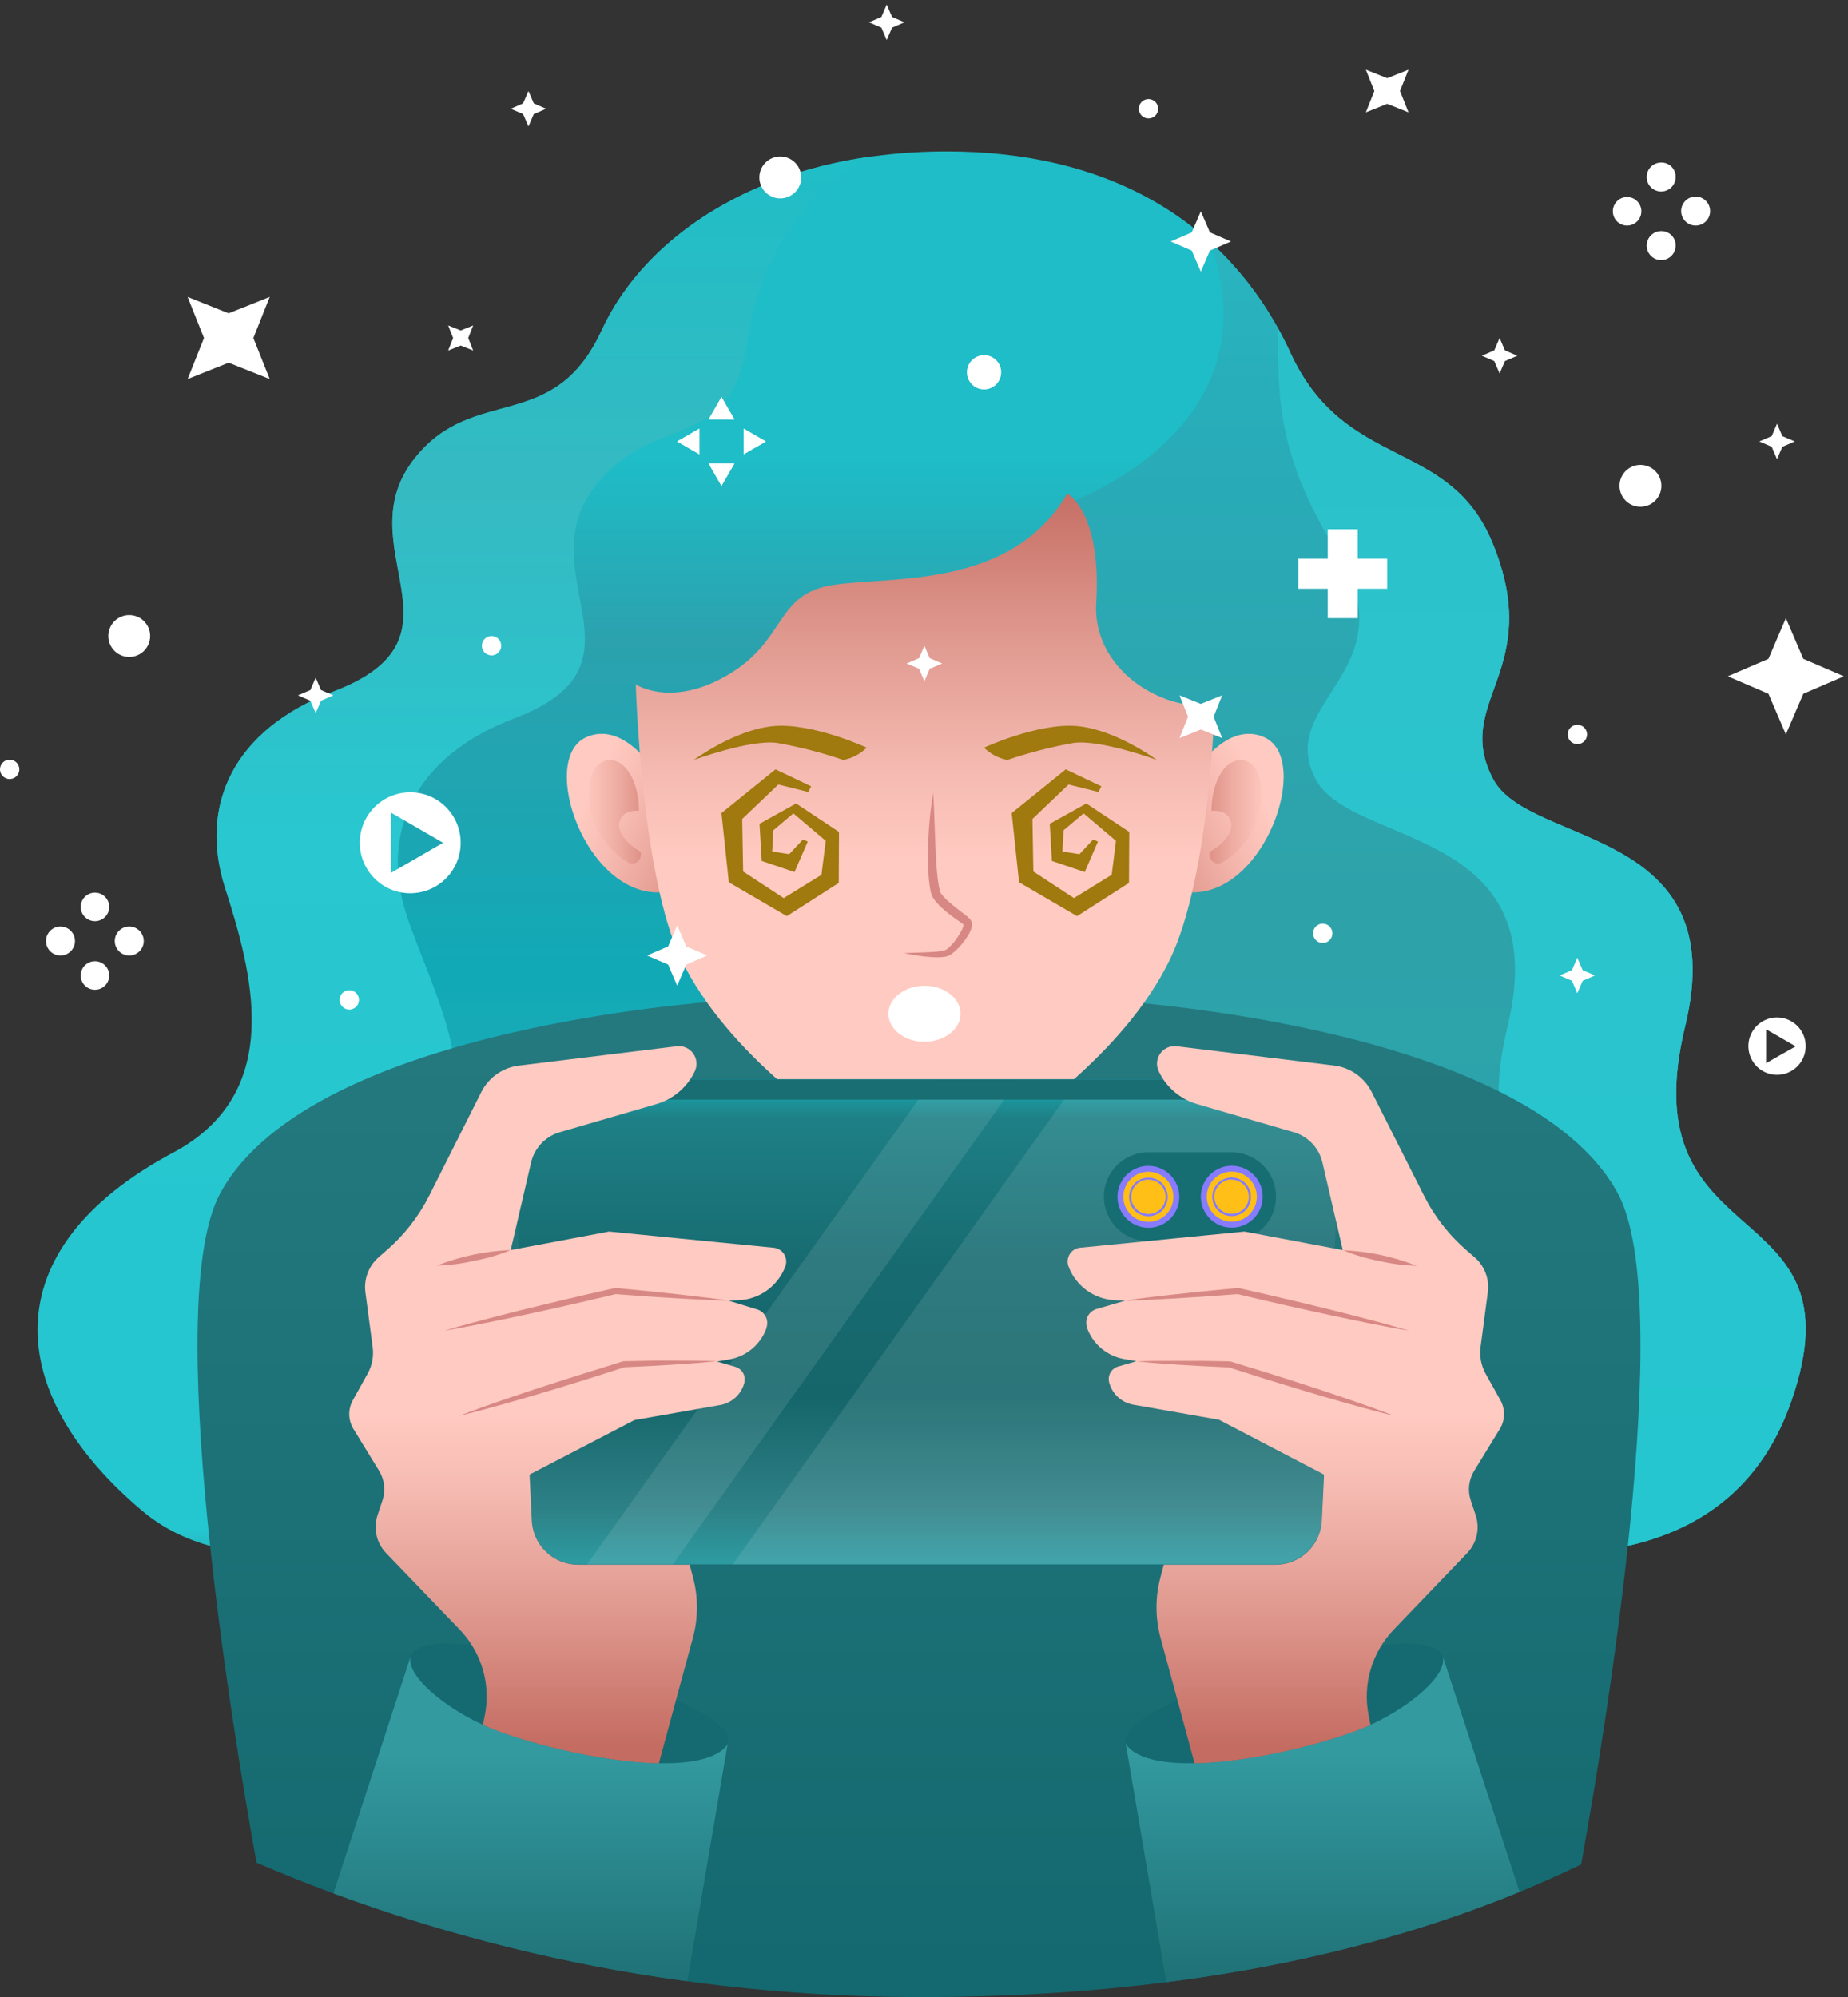 <svg width="235" height="254" viewBox="0 0 235 254" fill="none" xmlns="http://www.w3.org/2000/svg">
<rect x="0" y="0" width="235" height="254" fill="#333333" stroke="none"/>
<path d="M76.506 42.021C82.124 29.823 97.404 19.261 120.416 19.261C140.233 19.261 156.029 27.46 164.112 44.924C171.088 60.007 184.278 55.609 189.804 69.081C196.498 85.388 184.623 89.189 189.89 99.124C194.476 107.779 220.481 105.035 214.292 130.533C207.021 160.44 237.218 151.269 227.771 178.286C215.011 214.794 158.242 188.478 158.242 188.478L74.963 185.052C74.963 185.052 36.763 207.861 18.071 192.114C0.628 177.4 1.009 158.896 25.3 148.587C42.909 141.131 31.913 123.274 28.6 112.829C25.287 102.384 29.682 92.757 42.356 87.953C60.673 81.014 43.678 69.567 52.805 58.18C60.291 48.867 70.415 55.265 76.506 42.021Z" fill="url(#paint0_linear_408_2057)"/>
<path d="M214.291 130.52C220.481 105.023 194.475 107.76 189.89 99.111C184.622 89.177 196.497 85.375 189.804 69.068C184.272 55.597 171.088 59.995 164.111 44.912C161.68 39.527 158.182 34.693 153.828 30.702C162.624 54.692 135.813 63.993 135.813 63.993L112.764 186.596L158.248 188.441C158.248 188.441 215.011 214.794 227.771 178.285C237.218 151.269 207.02 160.44 214.291 130.52Z" fill="url(#paint1_linear_408_2057)"/>
<path d="M41.126 195.521C23.689 180.807 24.064 162.304 48.361 151.994C65.964 144.539 54.974 126.681 51.655 116.236C48.336 105.791 52.737 96.165 65.417 91.36C83.728 84.422 66.739 72.974 75.866 61.588C83.34 52.275 92.824 57.848 95.025 43.558C96.482 34.097 100.852 25.436 110.784 19.906C93.126 22.367 81.281 31.594 76.493 42.051C70.402 55.295 60.279 48.898 52.805 58.211C43.665 69.597 60.66 81.045 42.356 87.983C29.681 92.787 25.281 102.414 28.6 112.859C31.919 123.304 36.516 138.855 22.041 146.581C-1.241 159.001 0.627 177.43 18.071 192.144C24.783 197.816 34.052 198.492 43.112 197.065C42.419 196.592 41.756 196.076 41.126 195.521Z" fill="url(#paint2_linear_408_2057)"/>
<path d="M181.302 191.868L165.045 191.197C172.587 193.953 185.328 197.767 197.517 197.625C191.978 196.107 186.559 194.183 181.302 191.868Z" fill="url(#paint3_linear_408_2057)"/>
<path d="M214.292 130.52C220.482 105.022 194.476 107.76 189.891 99.111C184.623 89.176 196.498 85.375 189.804 69.068C184.273 55.596 171.088 59.994 164.112 44.911C163.608 43.822 163.08 42.777 162.514 41.762C162.514 50.429 162.33 57.786 170.031 70.249C179.362 85.35 162.041 89.176 167.302 99.111C171.894 107.766 197.893 105.022 191.71 130.52C184.451 160.44 214.636 151.268 205.177 178.285C201.372 189.167 193.658 194.469 184.703 196.548C201.341 199.378 220.906 197.908 227.765 178.285C237.218 151.268 207.021 160.44 214.292 130.52Z" fill="url(#paint4_linear_408_2057)"/>
<path d="M205.735 151.791C193.977 130.046 140.288 127.186 140.288 127.186H93.433C93.433 127.186 39.743 130.064 27.991 151.791C20.542 165.57 29.552 219.905 32.62 236.907C57.371 247.543 86.549 254.18 118.572 253.996C152.452 253.799 179.502 247.543 201.064 237.129C204.094 220.379 213.216 165.625 205.735 151.791Z" fill="url(#paint5_linear_408_2057)"/>
<path d="M153.145 96.669C153.145 96.669 156.71 91.828 160.859 93.809C166.803 96.645 160.859 114.053 151.184 113.493C151.184 113.469 150.33 103.055 153.145 96.669Z" fill="url(#paint6_linear_408_2057)"/>
<path d="M157.646 96.656C155.218 96.921 154.038 100.279 154.069 103.14C154.069 103.14 156.048 102.838 156.528 104.493C157.007 106.148 154.714 107.956 153.823 108.332V108.682C153.815 108.88 153.86 109.075 153.954 109.249C154.047 109.423 154.186 109.569 154.355 109.671C154.524 109.773 154.717 109.827 154.915 109.829C155.112 109.83 155.306 109.778 155.477 109.679C156.793 108.878 157.912 107.79 158.748 106.496C159.585 105.202 160.118 103.735 160.308 102.205C160.873 96.306 157.646 96.656 157.646 96.656Z" fill="url(#paint7_linear_408_2057)"/>
<path d="M82.172 96.669C82.172 96.669 78.607 91.828 74.458 93.809C68.515 96.645 74.458 114.053 84.133 113.493C84.133 113.469 84.987 103.055 82.172 96.669Z" fill="url(#paint8_linear_408_2057)"/>
<path d="M77.677 96.656C80.099 96.921 81.279 100.279 81.248 103.14C81.248 103.14 79.269 102.838 78.79 104.493C78.31 106.148 80.633 107.956 81.494 108.332V108.682C81.503 108.88 81.458 109.077 81.364 109.252C81.27 109.427 81.131 109.573 80.961 109.675C80.791 109.777 80.596 109.832 80.398 109.832C80.2 109.833 80.005 109.78 79.834 109.679C77.941 108.59 75.311 105.822 74.985 102.205C74.444 96.306 77.677 96.656 77.677 96.656Z" fill="url(#paint9_linear_408_2057)"/>
<path d="M154.468 89.712C154.468 89.712 153.853 111.506 148.77 122.038C142.98 133.977 129.562 143.284 122.402 147.615C120.984 148.472 119.359 148.926 117.703 148.926C116.046 148.926 114.421 148.472 113.004 147.615C105.843 143.309 92.425 133.977 86.635 122.038C81.528 111.506 80.852 87.049 80.852 87.049C80.852 87.049 85.468 90.124 92.776 85.708C100.084 81.291 98.572 75.49 106.021 74.383C113.471 73.276 128.659 74.9 135.715 62.775C135.715 62.775 140.098 65.101 139.403 76.591C138.856 85.019 147.547 90.537 154.468 89.712Z" fill="url(#paint10_linear_408_2057)"/>
<path d="M106.657 112.294L100.056 116.52L92.68 112.214L91.746 103.411L98.618 97.851L103.148 100.01L102.779 100.729L98.974 99.776L94.383 104.162L94.5 110.842L99.657 114.225L104.463 111.261L105.004 106.942L100.886 103.448L98.335 105.607L98.194 108.302L100.357 108.64L102.115 106.758L102.718 107.035L101.033 110.91L96.86 109.501L96.583 104.777L101.236 102.193L106.688 105.81L106.657 112.294Z" fill="#A0790F"/>
<path d="M143.566 112.294L136.964 116.52L129.589 112.214L128.654 103.411L135.526 97.851L140.056 100.01L139.687 100.729L135.883 99.776L131.291 104.162L131.408 110.842L136.565 114.225L141.371 111.261L141.912 106.942L137.794 103.448L135.243 105.607L135.102 108.302L137.266 108.64L139.023 106.758L139.62 107.035L137.942 110.91L133.768 109.501L133.492 104.777L138.144 102.193L143.603 105.81L143.566 112.294Z" fill="#A0790F"/>
<path d="M122.149 128.939C122.149 130.901 120.09 132.494 117.552 132.494C115.013 132.494 112.979 130.901 112.979 128.939C112.979 126.976 115.038 125.377 117.57 125.377C120.102 125.377 122.149 126.97 122.149 128.939Z" fill="white"/>
<path d="M168.071 193.35C168 194.864 167.349 196.291 166.254 197.337C165.158 198.383 163.703 198.966 162.189 198.966H73.513C71.999 198.967 70.543 198.383 69.446 197.338C68.35 196.292 67.698 194.864 67.625 193.35L64.945 137.274H170.757L168.071 193.35Z" fill="url(#paint11_linear_408_2057)"/>
<path opacity="0.1" d="M118.628 137.274L74.656 198.966H79.493H85.56L129.538 137.274H118.628Z" fill="white"/>
<path opacity="0.1" d="M168.071 193.35L170.757 137.274H137.148L93.176 198.966H162.189C163.702 198.966 165.158 198.383 166.254 197.337C167.349 196.291 168 194.864 168.071 193.35Z" fill="white"/>
<path d="M164.376 137.274H71.312V139.852H164.376V137.274Z" fill="#186E73"/>
<path d="M52.165 210.851L42.398 240.814C56.947 246.171 72.039 249.917 87.403 251.985L92.541 221.726L52.165 210.851Z" fill="url(#paint12_linear_408_2057)"/>
<path d="M54.85 209.159C48.703 210.075 54.18 215.852 60.788 219.075C67.395 222.298 87.445 226.942 92.165 222.292C96.886 217.642 63.965 207.806 54.85 209.159Z" fill="#146A70"/>
<path d="M98.448 158.699L77.452 156.632L64.944 158.988L67.537 147.848C67.749 146.939 68.199 146.103 68.841 145.427C69.482 144.75 70.293 144.256 71.189 143.997L83.481 140.417C84.545 140.107 85.53 139.573 86.372 138.852C87.213 138.13 87.891 137.238 88.362 136.234C88.53 135.873 88.598 135.473 88.56 135.076C88.522 134.679 88.379 134.299 88.145 133.976C87.912 133.653 87.596 133.399 87.231 133.239C86.866 133.079 86.465 133.019 86.069 133.066L65.989 135.527C64.977 135.651 64.011 136.023 63.177 136.61C62.343 137.197 61.666 137.981 61.207 138.892L54.587 152.056C53.237 154.731 51.374 157.114 49.104 159.068L48.176 159.88C47.541 160.426 47.053 161.121 46.755 161.903C46.456 162.685 46.358 163.529 46.467 164.358L47.389 171.322C47.548 172.494 47.321 173.685 46.744 174.717L44.869 178.088C44.556 178.648 44.398 179.281 44.411 179.922C44.424 180.563 44.608 181.189 44.943 181.736L48.213 187.075C48.554 187.635 48.769 188.263 48.841 188.914C48.913 189.566 48.842 190.225 48.631 190.846L48.016 192.692C47.735 193.521 47.688 194.411 47.88 195.265C48.072 196.119 48.496 196.904 49.104 197.533L58.441 207.246C59.821 208.673 60.835 210.415 61.394 212.321C61.953 214.227 62.04 216.241 61.649 218.189L61.409 219.382C66.191 221.523 76.259 224.119 83.783 224.266L88.122 208.273C88.797 205.761 88.797 203.114 88.122 200.602L87.704 199.009H73.512C71.997 199.009 70.541 198.426 69.445 197.38C68.348 196.335 67.696 194.907 67.624 193.393L67.341 187.543L80.672 180.616L91.582 178.697C92.314 178.571 92.994 178.236 93.54 177.732C94.085 177.227 94.473 176.576 94.656 175.855C94.762 175.435 94.701 174.989 94.486 174.613C94.27 174.236 93.917 173.958 93.5 173.838L91.183 173.167L92.738 172.896C93.802 172.711 94.799 172.249 95.628 171.556C96.456 170.862 97.088 169.963 97.459 168.947V168.88C97.543 168.648 97.58 168.402 97.565 168.156C97.551 167.91 97.486 167.67 97.374 167.45C97.263 167.23 97.108 167.035 96.918 166.878C96.729 166.721 96.509 166.604 96.272 166.536L92.627 165.416L93.937 165.367C95.239 165.313 96.496 164.875 97.551 164.109C98.606 163.344 99.412 162.283 99.868 161.061C99.96 160.813 99.995 160.547 99.97 160.284C99.945 160.02 99.861 159.766 99.725 159.539C99.589 159.312 99.403 159.119 99.182 158.973C98.961 158.828 98.71 158.734 98.448 158.699Z" fill="url(#paint13_linear_408_2057)"/>
<path d="M64.941 158.988C61.718 159.114 58.539 159.781 55.537 160.963C57.15 160.925 58.755 160.719 60.325 160.348C61.908 160.06 63.455 159.604 64.941 158.988Z" fill="#D88884"/>
<path d="M56.488 169.249C60.127 168.634 66.833 167.262 74.491 165.49L78.296 164.592L82.66 164.912L86.606 165.158C89.065 165.299 91.112 165.392 92.63 165.416C91.124 165.189 89.083 164.93 86.649 164.66L82.722 164.241L78.241 163.805L74.307 164.703C66.648 166.481 60.016 168.184 56.488 169.249Z" fill="#D88884"/>
<path d="M58.406 180.069C61.701 179.294 67.749 177.572 74.645 175.413L79.415 173.893L82.974 173.721L86.201 173.524C88.211 173.395 89.889 173.26 91.173 173.124C89.895 173.075 88.198 173.057 86.188 173.057H82.955L79.267 173.124L74.406 174.644C67.497 176.803 61.553 178.833 58.406 180.069Z" fill="#D88884"/>
<path d="M156.616 157.851H146.019C145.278 157.851 144.544 157.705 143.859 157.42C143.174 157.136 142.551 156.72 142.027 156.195C141.503 155.67 141.088 155.046 140.805 154.361C140.522 153.675 140.376 152.94 140.377 152.198C140.377 150.7 140.971 149.264 142.03 148.205C143.088 147.146 144.523 146.551 146.019 146.551H156.616C158.113 146.551 159.549 147.146 160.608 148.204C161.667 149.263 162.263 150.7 162.265 152.198C162.265 153.697 161.669 155.135 160.61 156.195C159.551 157.255 158.114 157.851 156.616 157.851Z" fill="url(#paint14_linear_408_2057)"/>
<path d="M149.967 152.216C149.967 152.995 149.736 153.756 149.304 154.403C148.872 155.051 148.258 155.555 147.539 155.853C146.82 156.151 146.029 156.229 145.266 156.077C144.503 155.925 143.802 155.551 143.252 155C142.702 154.449 142.327 153.748 142.175 152.984C142.023 152.221 142.101 151.429 142.399 150.71C142.697 149.99 143.201 149.375 143.848 148.943C144.495 148.51 145.255 148.279 146.033 148.279C147.077 148.279 148.077 148.694 148.815 149.432C149.553 150.171 149.967 151.172 149.967 152.216Z" fill="#877BFF"/>
<path d="M146.034 155.402C147.792 155.402 149.217 153.976 149.217 152.216C149.217 150.456 147.792 149.029 146.034 149.029C144.275 149.029 142.85 150.456 142.85 152.216C142.85 153.976 144.275 155.402 146.034 155.402Z" fill="#FFBF16"/>
<path d="M146.035 154.695C145.548 154.695 145.073 154.55 144.669 154.28C144.265 154.009 143.949 153.625 143.763 153.176C143.577 152.726 143.529 152.231 143.623 151.754C143.718 151.277 143.952 150.838 144.296 150.494C144.64 150.15 145.078 149.916 145.555 149.821C146.032 149.726 146.526 149.775 146.976 149.961C147.425 150.147 147.809 150.462 148.079 150.867C148.349 151.272 148.493 151.747 148.493 152.234C148.493 152.887 148.234 153.512 147.773 153.974C147.312 154.435 146.687 154.695 146.035 154.695ZM146.035 150.026C145.602 150.026 145.179 150.154 144.819 150.395C144.459 150.635 144.179 150.977 144.013 151.377C143.848 151.778 143.804 152.218 143.889 152.643C143.973 153.068 144.181 153.458 144.488 153.764C144.794 154.07 145.183 154.279 145.608 154.363C146.032 154.448 146.472 154.404 146.872 154.239C147.272 154.073 147.614 153.792 147.854 153.432C148.095 153.072 148.223 152.649 148.223 152.216C148.22 151.637 147.988 151.083 147.578 150.675C147.168 150.267 146.613 150.038 146.035 150.038V150.026Z" fill="#877BFF"/>
<path d="M160.571 152.197C160.572 152.976 160.342 153.738 159.911 154.386C159.479 155.034 158.865 155.54 158.147 155.839C157.428 156.138 156.637 156.217 155.873 156.065C155.11 155.914 154.408 155.54 153.857 154.989C153.307 154.439 152.931 153.738 152.779 152.974C152.627 152.21 152.704 151.418 153.002 150.698C153.3 149.979 153.804 149.363 154.451 148.931C155.098 148.498 155.859 148.267 156.637 148.267C157.679 148.267 158.679 148.681 159.416 149.418C160.154 150.154 160.569 151.154 160.571 152.197Z" fill="#877BFF"/>
<path d="M156.639 155.384C158.397 155.384 159.823 153.957 159.823 152.197C159.823 150.437 158.397 149.011 156.639 149.011C154.881 149.011 153.455 150.437 153.455 152.197C153.455 153.957 154.881 155.384 156.639 155.384Z" fill="#FFBF16"/>
<path d="M156.619 154.676C156.132 154.676 155.657 154.532 155.253 154.261C154.849 153.991 154.533 153.607 154.347 153.157C154.161 152.707 154.113 152.213 154.207 151.735C154.302 151.258 154.536 150.82 154.88 150.476C155.224 150.131 155.662 149.897 156.139 149.802C156.616 149.707 157.11 149.756 157.56 149.942C158.009 150.128 158.393 150.444 158.663 150.848C158.933 151.253 159.077 151.729 159.077 152.215C159.077 152.868 158.818 153.494 158.357 153.955C157.896 154.417 157.271 154.676 156.619 154.676ZM156.619 150.007C156.186 150.007 155.763 150.136 155.403 150.376C155.043 150.617 154.763 150.959 154.597 151.359C154.432 151.759 154.388 152.199 154.473 152.624C154.557 153.049 154.765 153.439 155.071 153.745C155.378 154.052 155.767 154.26 156.192 154.345C156.616 154.429 157.056 154.386 157.456 154.22C157.856 154.054 158.198 153.774 158.438 153.414C158.679 153.053 158.807 152.63 158.807 152.197C158.797 151.622 158.563 151.074 158.153 150.67C157.744 150.266 157.193 150.039 156.619 150.038V150.007Z" fill="#877BFF"/>
<path d="M143.152 221.726L148.309 252.102C165.292 249.942 180.185 245.993 193.24 240.623L183.529 210.851L143.152 221.726Z" fill="url(#paint15_linear_408_2057)"/>
<path d="M180.844 209.159C186.99 210.075 181.514 215.852 174.906 219.075C168.299 222.298 148.249 226.942 143.559 222.292C138.869 217.642 171.734 207.806 180.844 209.159Z" fill="#146A70"/>
<path d="M137.25 158.7L158.247 156.633L170.755 158.989L168.167 147.849C167.955 146.94 167.505 146.105 166.863 145.428C166.222 144.751 165.412 144.257 164.516 143.998L152.223 140.418C151.159 140.109 150.173 139.576 149.331 138.854C148.489 138.133 147.811 137.24 147.343 136.235C147.173 135.874 147.103 135.474 147.14 135.077C147.177 134.68 147.319 134.3 147.553 133.976C147.786 133.653 148.102 133.398 148.467 133.238C148.832 133.078 149.234 133.019 149.629 133.067L169.71 135.527C170.715 135.66 171.671 136.037 172.497 136.626C173.322 137.215 173.99 137.997 174.443 138.905L181.075 152.056C182.42 154.732 184.281 157.116 186.551 159.069L187.492 159.881C188.128 160.425 188.617 161.12 188.916 161.902C189.214 162.684 189.312 163.529 189.2 164.359L188.278 171.322C188.126 172.494 188.352 173.684 188.924 174.718L190.805 178.089C191.115 178.649 191.272 179.282 191.259 179.923C191.246 180.563 191.064 181.189 190.731 181.736L187.461 187.076C187.118 187.635 186.903 188.262 186.829 188.914C186.756 189.566 186.827 190.225 187.037 190.847L187.651 192.692C187.932 193.521 187.979 194.41 187.788 195.264C187.598 196.118 187.176 196.903 186.57 197.533L177.252 207.246C175.874 208.676 174.863 210.418 174.304 212.323C173.745 214.229 173.656 216.242 174.043 218.189L174.283 219.383C169.501 221.523 159.439 224.119 151.91 224.267L147.57 208.273C146.9 205.76 146.9 203.116 147.57 200.603L147.994 199.009H162.205C163.719 199.01 165.175 198.426 166.27 197.38C167.365 196.334 168.016 194.907 168.087 193.393L168.37 187.543L155.02 180.574L144.116 178.655C143.384 178.529 142.704 178.194 142.159 177.689C141.613 177.185 141.226 176.533 141.043 175.813C140.935 175.391 140.996 174.944 141.213 174.567C141.43 174.19 141.786 173.913 142.204 173.795L144.515 173.125L142.96 172.854C141.896 172.669 140.9 172.206 140.071 171.513C139.242 170.82 138.611 169.92 138.24 168.905V168.837C138.156 168.606 138.12 168.359 138.135 168.114C138.15 167.868 138.215 167.628 138.326 167.408C138.438 167.189 138.593 166.994 138.782 166.837C138.971 166.68 139.19 166.563 139.426 166.493L143.114 165.417L141.799 165.368C140.497 165.313 139.241 164.875 138.187 164.109C137.133 163.343 136.328 162.283 135.873 161.062C135.782 160.817 135.746 160.554 135.768 160.293C135.79 160.033 135.87 159.78 136.002 159.554C136.134 159.328 136.314 159.134 136.53 158.986C136.746 158.838 136.992 158.74 137.25 158.7Z" fill="url(#paint16_linear_408_2057)"/>
<path d="M170.754 158.988C172.241 159.612 173.791 160.076 175.376 160.372C176.944 160.744 178.547 160.95 180.158 160.987C177.157 159.804 173.977 159.137 170.754 159.013V158.988Z" fill="#D88884"/>
<path d="M179.208 169.249C175.68 168.184 169.048 166.481 161.383 164.703L157.449 163.805L152.975 164.241L149.041 164.66C146.582 164.93 144.566 165.189 143.066 165.416C144.585 165.416 146.638 165.299 149.084 165.158L153.03 164.912L157.394 164.592L161.205 165.49C168.869 167.262 175.575 168.652 179.208 169.249Z" fill="#D88884"/>
<path d="M177.295 180.069C174.141 178.839 168.185 176.803 161.314 174.644L156.427 173.143L152.739 173.081H149.512C147.503 173.081 145.825 173.081 144.521 173.149C145.794 173.284 147.49 173.419 149.494 173.549L152.721 173.745L156.286 173.918L161.056 175.437C167.946 177.572 174 179.294 177.295 180.069Z" fill="#D88884"/>
<path d="M114.965 121.219C115.813 121.408 116.671 121.552 117.534 121.65C118.038 121.699 118.573 121.748 119.151 121.754C119.457 121.761 119.763 121.745 120.066 121.705C120.432 121.659 120.778 121.514 121.068 121.287C121.609 120.868 122.092 120.38 122.507 119.835C122.728 119.552 122.934 119.256 123.121 118.949C123.345 118.594 123.505 118.203 123.594 117.793C123.626 117.627 123.617 117.456 123.569 117.295C123.521 117.133 123.435 116.986 123.318 116.864C123.171 116.709 123.01 116.567 122.838 116.44L121.966 115.763C121.384 115.325 120.826 114.857 120.294 114.36C120.049 114.129 119.829 113.874 119.636 113.598C119.592 113.537 119.553 113.474 119.519 113.407V113.364V113.265C119.483 113.099 119.433 112.946 119.396 112.773C119.274 112.084 119.187 111.383 119.132 110.694C119.015 109.316 118.966 107.988 118.917 106.763C118.825 104.303 118.77 102.261 118.665 100.821C118.337 102.787 118.131 104.772 118.05 106.763C117.995 107.994 117.964 109.341 118.05 110.768C118.078 111.514 118.152 112.258 118.272 112.995C118.302 113.186 118.358 113.389 118.401 113.61L118.444 113.788C118.473 113.858 118.506 113.925 118.542 113.991C118.594 114.093 118.652 114.191 118.714 114.287C118.956 114.635 119.232 114.959 119.538 115.252C120.104 115.787 120.705 116.282 121.339 116.735L122.212 117.35C122.334 117.442 122.513 117.59 122.55 117.621C122.485 117.892 122.384 118.152 122.248 118.396C122.102 118.673 121.94 118.942 121.763 119.202C121.437 119.702 121.051 120.161 120.613 120.567C120.442 120.732 120.23 120.846 119.999 120.899C119.737 120.959 119.473 121.002 119.206 121.028C118.665 121.084 118.136 121.102 117.639 121.121L114.965 121.219Z" fill="#D88884"/>
<path d="M125.135 95.088C125.135 95.088 132.056 91.896 136.997 92.351C141.939 92.806 147.115 96.657 147.115 96.657C147.115 96.657 139.966 94.024 136.543 94.486C133.682 94.992 130.865 95.718 128.116 96.657C126.986 96.449 125.946 95.902 125.135 95.088Z" fill="#A0790F"/>
<path d="M110.214 95.088C110.214 95.088 103.293 91.896 98.352 92.351C93.41 92.806 88.234 96.657 88.234 96.657C88.234 96.657 95.383 94.024 98.806 94.486C101.669 94.992 104.488 95.718 107.239 96.657C108.367 96.448 109.405 95.901 110.214 95.088Z" fill="#A0790F"/>
<path d="M224.882 83.794L227.101 78.621L229.32 83.794L234.483 86.015L229.32 88.236L227.101 93.403L224.882 88.236L219.713 86.015L224.882 83.794Z" fill="white"/>
<path d="M29.076 39.849L34.3 37.764L32.217 42.992L34.3 48.215L29.076 46.13L23.857 48.215L25.941 42.992L23.857 37.764L29.076 39.849Z" fill="white"/>
<path d="M190.019 44.567L190.701 42.992L191.377 44.567L192.951 45.25L191.377 45.926L190.701 47.501L190.019 45.926L188.445 45.25L190.019 44.567Z" fill="white"/>
<path d="M116.875 83.708L117.551 82.127L118.227 83.708L119.806 84.385L118.227 85.061L117.551 86.642L116.875 85.061L115.295 84.385L116.875 83.708Z" fill="white"/>
<path d="M39.468 87.762L40.144 86.188L40.821 87.762L42.394 88.439L40.821 89.122L40.144 90.696L39.468 89.122L37.889 88.439L39.468 87.762Z" fill="white"/>
<path d="M199.898 123.39L200.574 121.81L201.256 123.39L202.83 124.067L201.256 124.744L200.574 126.325L199.898 124.744L198.324 124.067L199.898 123.39Z" fill="white"/>
<path d="M225.3 55.467L225.976 53.893L226.653 55.467L228.232 56.144L226.653 56.827L225.976 58.401L225.3 56.827L223.721 56.144L225.3 55.467Z" fill="white"/>
<path d="M112.082 2.16L112.758 0.585L113.44 2.16L115.013 2.836L113.44 3.519L112.758 5.094L112.082 3.519L110.502 2.836L112.082 2.16Z" fill="white"/>
<path d="M66.519 13.152L67.201 11.577L67.877 13.152L69.451 13.835L67.877 14.511L67.201 16.086L66.519 14.511L64.945 13.835L66.519 13.152Z" fill="white"/>
<path d="M58.582 42.032L60.174 41.393L59.541 42.992L60.174 44.585L58.582 43.952L56.99 44.585L57.623 42.992L56.99 41.393L58.582 42.032Z" fill="white"/>
<path d="M152.705 89.521L155.415 88.439L154.334 91.157L155.415 93.87L152.705 92.787L149.994 93.87L151.076 91.157L149.994 88.439L152.705 89.521Z" fill="white"/>
<path d="M176.404 9.948L179.115 8.865L178.033 11.578L179.115 14.291L176.404 13.208L173.688 14.291L174.769 11.578L173.688 8.865L176.404 9.948Z" fill="white"/>
<path d="M84.963 120.371L86.113 117.683L87.268 120.371L89.948 121.527L87.268 122.678L86.113 125.366L84.963 122.678L82.277 121.527L84.963 120.371Z" fill="white"/>
<path d="M151.547 29.558L152.703 26.876L153.858 29.558L156.538 30.714L153.858 31.871L152.703 34.553L151.547 31.871L148.867 30.714L151.547 29.558Z" fill="white"/>
<path d="M176.403 71.061H172.654V67.309H168.843V71.061H165.094V74.875H168.843V78.621H172.654V74.875H176.403V71.061Z" fill="white"/>
<path d="M52.167 100.766C50.898 100.766 49.657 101.142 48.602 101.848C47.547 102.554 46.724 103.557 46.239 104.73C45.753 105.904 45.626 107.195 45.873 108.441C46.121 109.686 46.732 110.831 47.63 111.729C48.527 112.627 49.67 113.238 50.915 113.486C52.16 113.734 53.45 113.607 54.623 113.121C55.795 112.635 56.797 111.812 57.502 110.756C58.208 109.699 58.584 108.458 58.584 107.188C58.584 105.484 57.908 103.851 56.704 102.647C55.501 101.442 53.869 100.766 52.167 100.766ZM53.04 109.101L49.727 111.008V103.361L53.04 105.275L56.346 107.188L53.04 109.101Z" fill="white"/>
<path d="M225.977 129.406C225.256 129.406 224.551 129.62 223.952 130.021C223.353 130.422 222.885 130.992 222.609 131.658C222.334 132.325 222.261 133.058 222.402 133.766C222.543 134.473 222.89 135.123 223.4 135.633C223.909 136.143 224.559 136.491 225.266 136.632C225.973 136.772 226.706 136.7 227.372 136.424C228.038 136.148 228.607 135.68 229.008 135.081C229.408 134.481 229.622 133.775 229.622 133.054C229.622 132.087 229.238 131.159 228.554 130.475C227.871 129.791 226.944 129.406 225.977 129.406ZM226.475 134.137L224.594 135.219V130.913L226.475 131.996L228.349 133.085L226.475 134.137Z" fill="white"/>
<path d="M16.438 121.527C16.073 121.527 15.716 121.419 15.413 121.216C15.11 121.013 14.874 120.725 14.734 120.388C14.595 120.05 14.558 119.679 14.629 119.321C14.7 118.963 14.876 118.635 15.134 118.376C15.392 118.118 15.72 117.943 16.078 117.871C16.436 117.8 16.806 117.837 17.143 117.976C17.48 118.116 17.768 118.353 17.971 118.656C18.174 118.96 18.282 119.316 18.282 119.681C18.282 120.171 18.087 120.64 17.742 120.986C17.396 121.332 16.927 121.527 16.438 121.527Z" fill="white"/>
<path d="M7.72 121.526C7.354 121.533 6.995 121.43 6.688 121.231C6.38 121.032 6.139 120.745 5.995 120.409C5.851 120.072 5.81 119.7 5.877 119.34C5.945 118.98 6.118 118.649 6.375 118.387C6.631 118.126 6.96 117.947 7.318 117.874C7.677 117.8 8.049 117.835 8.388 117.973C8.727 118.112 9.017 118.349 9.221 118.653C9.425 118.957 9.534 119.315 9.534 119.681C9.534 120.165 9.344 120.63 9.004 120.975C8.665 121.32 8.204 121.518 7.72 121.526Z" fill="white"/>
<path d="M12.077 117.16C13.078 117.16 13.89 116.347 13.89 115.345C13.89 114.343 13.078 113.53 12.077 113.53C11.075 113.53 10.264 114.343 10.264 115.345C10.264 116.347 11.075 117.16 12.077 117.16Z" fill="white"/>
<path d="M12.077 125.882C13.078 125.882 13.89 125.07 13.89 124.068C13.89 123.065 13.078 122.253 12.077 122.253C11.075 122.253 10.264 123.065 10.264 124.068C10.264 125.07 11.075 125.882 12.077 125.882Z" fill="white"/>
<path d="M215.625 28.691C215.261 28.691 214.904 28.583 214.601 28.38C214.298 28.177 214.061 27.889 213.922 27.552C213.782 27.214 213.746 26.843 213.817 26.485C213.888 26.127 214.063 25.799 214.321 25.541C214.579 25.282 214.908 25.107 215.265 25.035C215.623 24.964 215.994 25.001 216.331 25.14C216.668 25.28 216.956 25.517 217.158 25.82C217.361 26.124 217.469 26.48 217.469 26.845C217.469 27.335 217.275 27.804 216.929 28.15C216.583 28.496 216.114 28.691 215.625 28.691Z" fill="white"/>
<path d="M206.911 28.69C207.912 28.69 208.724 27.877 208.724 26.875C208.724 25.873 207.912 25.061 206.911 25.061C205.909 25.061 205.098 25.873 205.098 26.875C205.098 27.877 205.909 28.69 206.911 28.69Z" fill="white"/>
<path d="M213.088 22.515C213.088 22.88 212.98 23.236 212.777 23.54C212.575 23.843 212.287 24.08 211.95 24.22C211.613 24.359 211.242 24.396 210.885 24.325C210.527 24.253 210.198 24.078 209.94 23.82C209.683 23.561 209.507 23.233 209.436 22.875C209.365 22.517 209.401 22.146 209.541 21.808C209.68 21.471 209.917 21.183 210.22 20.98C210.523 20.777 210.88 20.669 211.244 20.669C211.488 20.665 211.729 20.71 211.955 20.801C212.18 20.892 212.385 21.028 212.557 21.2C212.73 21.373 212.865 21.578 212.956 21.803C213.048 22.029 213.092 22.271 213.088 22.515Z" fill="white"/>
<path d="M213.088 31.237C213.088 31.602 212.98 31.959 212.777 32.263C212.575 32.566 212.287 32.803 211.95 32.942C211.613 33.082 211.242 33.118 210.885 33.047C210.527 32.976 210.198 32.8 209.94 32.542C209.683 32.284 209.507 31.955 209.436 31.597C209.365 31.239 209.401 30.868 209.541 30.531C209.68 30.194 209.917 29.906 210.22 29.703C210.523 29.5 210.88 29.392 211.244 29.392C211.488 29.388 211.729 29.433 211.955 29.524C212.18 29.615 212.385 29.751 212.557 29.923C212.73 30.095 212.865 30.3 212.956 30.526C213.048 30.752 213.092 30.994 213.088 31.237Z" fill="white"/>
<path d="M97.39 56.144L95.976 56.962L94.562 57.78V56.144V54.514L95.976 55.332L97.39 56.144Z" fill="white"/>
<path d="M86.111 56.144L87.525 55.332L88.939 54.514V56.144V57.78L87.525 56.962L86.111 56.144Z" fill="white"/>
<path d="M97.39 56.144L95.976 56.962L94.562 57.78V56.144V54.514L95.976 55.332L97.39 56.144Z" fill="white"/>
<path d="M86.111 56.144L87.525 55.332L88.939 54.514V56.144V57.78L87.525 56.962L86.111 56.144Z" fill="white"/>
<path d="M91.748 50.503L92.565 51.918L93.383 53.333H91.748H90.119L90.937 51.918L91.748 50.503Z" fill="white"/>
<path d="M91.748 61.791L90.937 60.376L90.119 58.961H91.748H93.383L92.565 60.376L91.748 61.791Z" fill="white"/>
<path d="M91.748 50.503L92.565 51.918L93.383 53.333H91.748H90.119L90.937 51.918L91.748 50.503Z" fill="white"/>
<path d="M91.748 61.791L90.937 60.376L90.119 58.961H91.748H93.383L92.565 60.376L91.748 61.791Z" fill="white"/>
<path d="M127.319 47.354C127.319 47.786 127.191 48.208 126.951 48.567C126.712 48.926 126.371 49.206 125.972 49.371C125.573 49.536 125.135 49.58 124.711 49.495C124.288 49.411 123.899 49.203 123.594 48.898C123.289 48.592 123.081 48.203 122.997 47.78C122.913 47.356 122.956 46.917 123.121 46.518C123.286 46.119 123.566 45.778 123.925 45.538C124.284 45.298 124.706 45.17 125.137 45.17C125.716 45.17 126.271 45.4 126.68 45.809C127.089 46.219 127.319 46.775 127.319 47.354Z" fill="white"/>
<path d="M169.435 118.703C169.435 118.946 169.363 119.184 169.228 119.386C169.093 119.589 168.901 119.746 168.676 119.84C168.452 119.933 168.204 119.957 167.966 119.91C167.728 119.862 167.509 119.745 167.337 119.573C167.165 119.401 167.048 119.182 167 118.943C166.953 118.704 166.977 118.457 167.07 118.232C167.163 118.007 167.321 117.815 167.523 117.68C167.725 117.545 167.963 117.473 168.206 117.473C168.532 117.473 168.845 117.602 169.075 117.833C169.306 118.064 169.435 118.377 169.435 118.703Z" fill="white"/>
<path d="M147.277 13.835C147.277 14.078 147.205 14.316 147.07 14.518C146.935 14.721 146.743 14.878 146.518 14.971C146.293 15.065 146.046 15.089 145.808 15.041C145.569 14.994 145.35 14.877 145.178 14.705C145.006 14.533 144.889 14.313 144.842 14.075C144.795 13.836 144.819 13.589 144.912 13.364C145.005 13.139 145.163 12.947 145.365 12.812C145.567 12.677 145.805 12.604 146.048 12.604C146.374 12.604 146.686 12.734 146.917 12.965C147.147 13.195 147.277 13.508 147.277 13.835Z" fill="white"/>
<path d="M2.459 97.85C2.459 98.094 2.386 98.332 2.251 98.534C2.116 98.736 1.924 98.894 1.7 98.987C1.475 99.08 1.228 99.105 0.989 99.057C0.751 99.01 0.532 98.892 0.36 98.72C0.188 98.548 0.071 98.329 0.024 98.09C-0.024 97.852 0.001 97.604 0.094 97.38C0.187 97.155 0.344 96.963 0.546 96.827C0.748 96.692 0.986 96.62 1.229 96.62C1.555 96.62 1.868 96.75 2.099 96.981C2.329 97.211 2.459 97.524 2.459 97.85Z" fill="white"/>
<path d="M201.816 93.409C201.816 93.652 201.744 93.89 201.609 94.093C201.474 94.295 201.282 94.453 201.057 94.546C200.833 94.639 200.585 94.663 200.347 94.616C200.108 94.568 199.889 94.451 199.717 94.279C199.546 94.107 199.428 93.888 199.381 93.649C199.334 93.41 199.358 93.163 199.451 92.938C199.544 92.713 199.702 92.521 199.904 92.386C200.106 92.251 200.344 92.179 200.587 92.179C200.913 92.179 201.225 92.308 201.456 92.539C201.687 92.77 201.816 93.083 201.816 93.409Z" fill="white"/>
<path d="M45.648 127.168C45.648 127.411 45.576 127.649 45.441 127.851C45.306 128.054 45.114 128.211 44.889 128.304C44.665 128.398 44.417 128.422 44.179 128.374C43.941 128.327 43.721 128.21 43.55 128.038C43.378 127.866 43.261 127.646 43.213 127.408C43.166 127.169 43.19 126.922 43.283 126.697C43.376 126.472 43.534 126.28 43.736 126.145C43.938 126.01 44.176 125.938 44.419 125.938C44.745 125.938 45.057 126.067 45.288 126.298C45.519 126.529 45.648 126.841 45.648 127.168Z" fill="white"/>
<path d="M63.738 82.128C63.738 82.371 63.666 82.609 63.531 82.811C63.396 83.013 63.204 83.171 62.979 83.264C62.754 83.358 62.507 83.382 62.269 83.334C62.03 83.287 61.811 83.17 61.639 82.998C61.467 82.826 61.35 82.606 61.303 82.368C61.255 82.129 61.28 81.882 61.373 81.657C61.466 81.432 61.623 81.24 61.826 81.105C62.028 80.97 62.266 80.897 62.509 80.897C62.835 80.897 63.147 81.027 63.378 81.258C63.608 81.489 63.738 81.801 63.738 82.128Z" fill="white"/>
<path d="M99.224 25.233C100.694 25.233 101.885 24.041 101.885 22.57C101.885 21.099 100.694 19.906 99.224 19.906C97.754 19.906 96.562 21.099 96.562 22.57C96.562 24.041 97.754 25.233 99.224 25.233Z" fill="white"/>
<path d="M19.096 80.891C19.096 81.418 18.94 81.933 18.648 82.371C18.355 82.809 17.94 83.15 17.453 83.352C16.967 83.553 16.432 83.606 15.916 83.503C15.399 83.401 14.925 83.147 14.553 82.775C14.181 82.402 13.927 81.927 13.825 81.411C13.722 80.894 13.775 80.359 13.976 79.872C14.178 79.385 14.519 78.969 14.956 78.676C15.394 78.384 15.909 78.228 16.435 78.228C16.784 78.228 17.131 78.296 17.453 78.43C17.776 78.564 18.07 78.76 18.317 79.008C18.564 79.255 18.76 79.549 18.894 79.872C19.027 80.195 19.096 80.541 19.096 80.891Z" fill="white"/>
<path d="M211.272 61.791C211.272 62.317 211.116 62.832 210.824 63.27C210.531 63.708 210.115 64.05 209.629 64.251C209.143 64.453 208.608 64.506 208.091 64.403C207.575 64.3 207.101 64.046 206.729 63.674C206.357 63.301 206.103 62.827 206 62.31C205.898 61.793 205.95 61.258 206.152 60.771C206.353 60.285 206.694 59.868 207.132 59.576C207.57 59.283 208.084 59.127 208.611 59.127C209.317 59.127 209.993 59.408 210.493 59.907C210.992 60.407 211.272 61.084 211.272 61.791Z" fill="white"/>
<defs>
<linearGradient id="paint0_linear_408_2057" x1="117.761" y1="186.817" x2="117.761" y2="58.303" gradientUnits="userSpaceOnUse">
<stop stop-color="#148F98"/>
<stop offset="0.03" stop-color="#21A3AF"/>
<stop offset="0.094" stop-color="#33B1B9"/>
<stop offset="0.49" stop-color="#11A9B6"/>
<stop offset="0.82" stop-color="#2BA2AE"/>
<stop offset="1" stop-color="#1EBDC7"/>
</linearGradient>
<linearGradient id="paint1_linear_408_2057" x1="171.192" y1="206.329" x2="171.192" y2="17.317" gradientUnits="userSpaceOnUse">
<stop stop-color="#2D8085"/>
<stop offset="0.03" stop-color="#28A5AD"/>
<stop offset="0.49" stop-color="#2EA2A9"/>
<stop offset="0.82" stop-color="#28ADBA"/>
<stop offset="1" stop-color="#2ABBC4"/>
</linearGradient>
<linearGradient id="paint2_linear_408_2057" x1="57.783" y1="206.735" x2="57.783" y2="5.82" gradientUnits="userSpaceOnUse">
<stop stop-color="#2D8085"/>
<stop offset="0.06" stop-color="#24C6D0"/>
<stop offset="0.5" stop-color="#29C7D0"/>
<stop offset="0.719" stop-color="#35BAC2"/>
<stop offset="1" stop-color="#18BFC9"/>
</linearGradient>
<linearGradient id="paint3_linear_408_2057" x1="181.284" y1="186.258" x2="181.284" y2="-35.357" gradientUnits="userSpaceOnUse">
<stop stop-color="#2E4289"/>
<stop offset="0.03" stop-color="#30448E"/>
<stop offset="0.49" stop-color="#495CC9"/>
<stop offset="0.82" stop-color="#586BEE"/>
<stop offset="1" stop-color="#5E71FC"/>
</linearGradient>
<linearGradient id="paint4_linear_408_2057" x1="196.068" y1="194.721" x2="196.068" y2="-9.374" gradientUnits="userSpaceOnUse">
<stop stop-color="#25C6D0"/>
<stop offset="0.54" stop-color="#2CC3CC"/>
<stop offset="1" stop-color="#27BCC5"/>
</linearGradient>
<linearGradient id="paint5_linear_408_2057" x1="116.863" y1="250.717" x2="116.863" y2="128.41" gradientUnits="userSpaceOnUse">
<stop stop-color="#13696F"/>
<stop offset="0.96" stop-color="#24797E"/>
</linearGradient>
<linearGradient id="paint6_linear_408_2057" x1="146.279" y1="107.816" x2="160.304" y2="101.168" gradientUnits="userSpaceOnUse">
<stop stop-color="#E09489"/>
<stop offset="0.08" stop-color="#E3998E"/>
<stop offset="0.68" stop-color="#F7BCB3"/>
<stop offset="1" stop-color="#FFCAC1"/>
</linearGradient>
<linearGradient id="paint7_linear_408_2057" x1="154.057" y1="103.238" x2="161.562" y2="103.238" gradientUnits="userSpaceOnUse">
<stop stop-color="#E09489"/>
<stop offset="0.32" stop-color="#EDAAA0"/>
<stop offset="0.74" stop-color="#FAC1B8"/>
<stop offset="1" stop-color="#FFCAC1"/>
</linearGradient>
<linearGradient id="paint8_linear_408_2057" x1="89.038" y1="107.816" x2="75.013" y2="101.168" gradientUnits="userSpaceOnUse">
<stop stop-color="#E09489"/>
<stop offset="0.08" stop-color="#E3998E"/>
<stop offset="0.68" stop-color="#F7BCB3"/>
<stop offset="1" stop-color="#FFCAC1"/>
</linearGradient>
<linearGradient id="paint9_linear_408_2057" x1="81.26" y1="103.238" x2="73.755" y2="103.238" gradientUnits="userSpaceOnUse">
<stop stop-color="#E09489"/>
<stop offset="0.32" stop-color="#EDAAA0"/>
<stop offset="0.74" stop-color="#FAC1B8"/>
<stop offset="1" stop-color="#FFCAC1"/>
</linearGradient>
<linearGradient id="paint10_linear_408_2057" x1="117.663" y1="61.687" x2="117.663" y2="109.095" gradientUnits="userSpaceOnUse">
<stop stop-color="#C46C62"/>
<stop offset="0.4" stop-color="#DF988E"/>
<stop offset="0.79" stop-color="#F6BCB3"/>
<stop offset="1" stop-color="#FFCAC1"/>
</linearGradient>
<linearGradient id="paint11_linear_408_2057" x1="117.848" y1="201.716" x2="117.848" y2="129.155" gradientUnits="userSpaceOnUse">
<stop offset="0.01" stop-color="#2DA3AA"/>
<stop offset="0.14" stop-color="#2D8085"/>
<stop offset="0.33" stop-color="#15666B"/>
<stop offset="0.56" stop-color="#176B70"/>
<stop offset="0.82" stop-color="#1E8086"/>
<stop offset="1" stop-color="#13F2FF"/>
<stop offset="1" stop-color="#13F2FF"/>
</linearGradient>
<linearGradient id="paint12_linear_408_2057" x1="67.47" y1="258.739" x2="67.47" y2="217.186" gradientUnits="userSpaceOnUse">
<stop stop-color="#1A686C"/>
<stop offset="0.86" stop-color="#339AA0"/>
</linearGradient>
<linearGradient id="paint13_linear_408_2057" x1="72.197" y1="222.046" x2="72.197" y2="179.909" gradientUnits="userSpaceOnUse">
<stop stop-color="#C46C62"/>
<stop offset="0.4" stop-color="#DF988E"/>
<stop offset="0.79" stop-color="#F6BCB3"/>
<stop offset="1" stop-color="#FFCAC1"/>
</linearGradient>
<linearGradient id="paint14_linear_408_2057" x1="151.33" y1="145.948" x2="151.33" y2="160.699" gradientUnits="userSpaceOnUse">
<stop offset="0.01" stop-color="#166D72"/>
<stop offset="0.14" stop-color="#166D72"/>
<stop offset="0.33" stop-color="#166D72"/>
<stop offset="0.56" stop-color="#166D72"/>
<stop offset="0.82" stop-color="#166D72"/>
<stop offset="1" stop-color="#166D72"/>
</linearGradient>
<linearGradient id="paint15_linear_408_2057" x1="168.196" y1="258.875" x2="168.196" y2="217.204" gradientUnits="userSpaceOnUse">
<stop stop-color="#1A686C"/>
<stop offset="0.86" stop-color="#339AA0"/>
</linearGradient>
<linearGradient id="paint16_linear_408_2057" x1="163.502" y1="222.046" x2="163.502" y2="179.91" gradientUnits="userSpaceOnUse">
<stop stop-color="#C46C62"/>
<stop offset="0.4" stop-color="#DF988E"/>
<stop offset="0.79" stop-color="#F6BCB3"/>
<stop offset="1" stop-color="#FFCAC1"/>
</linearGradient>
</defs>
</svg>

